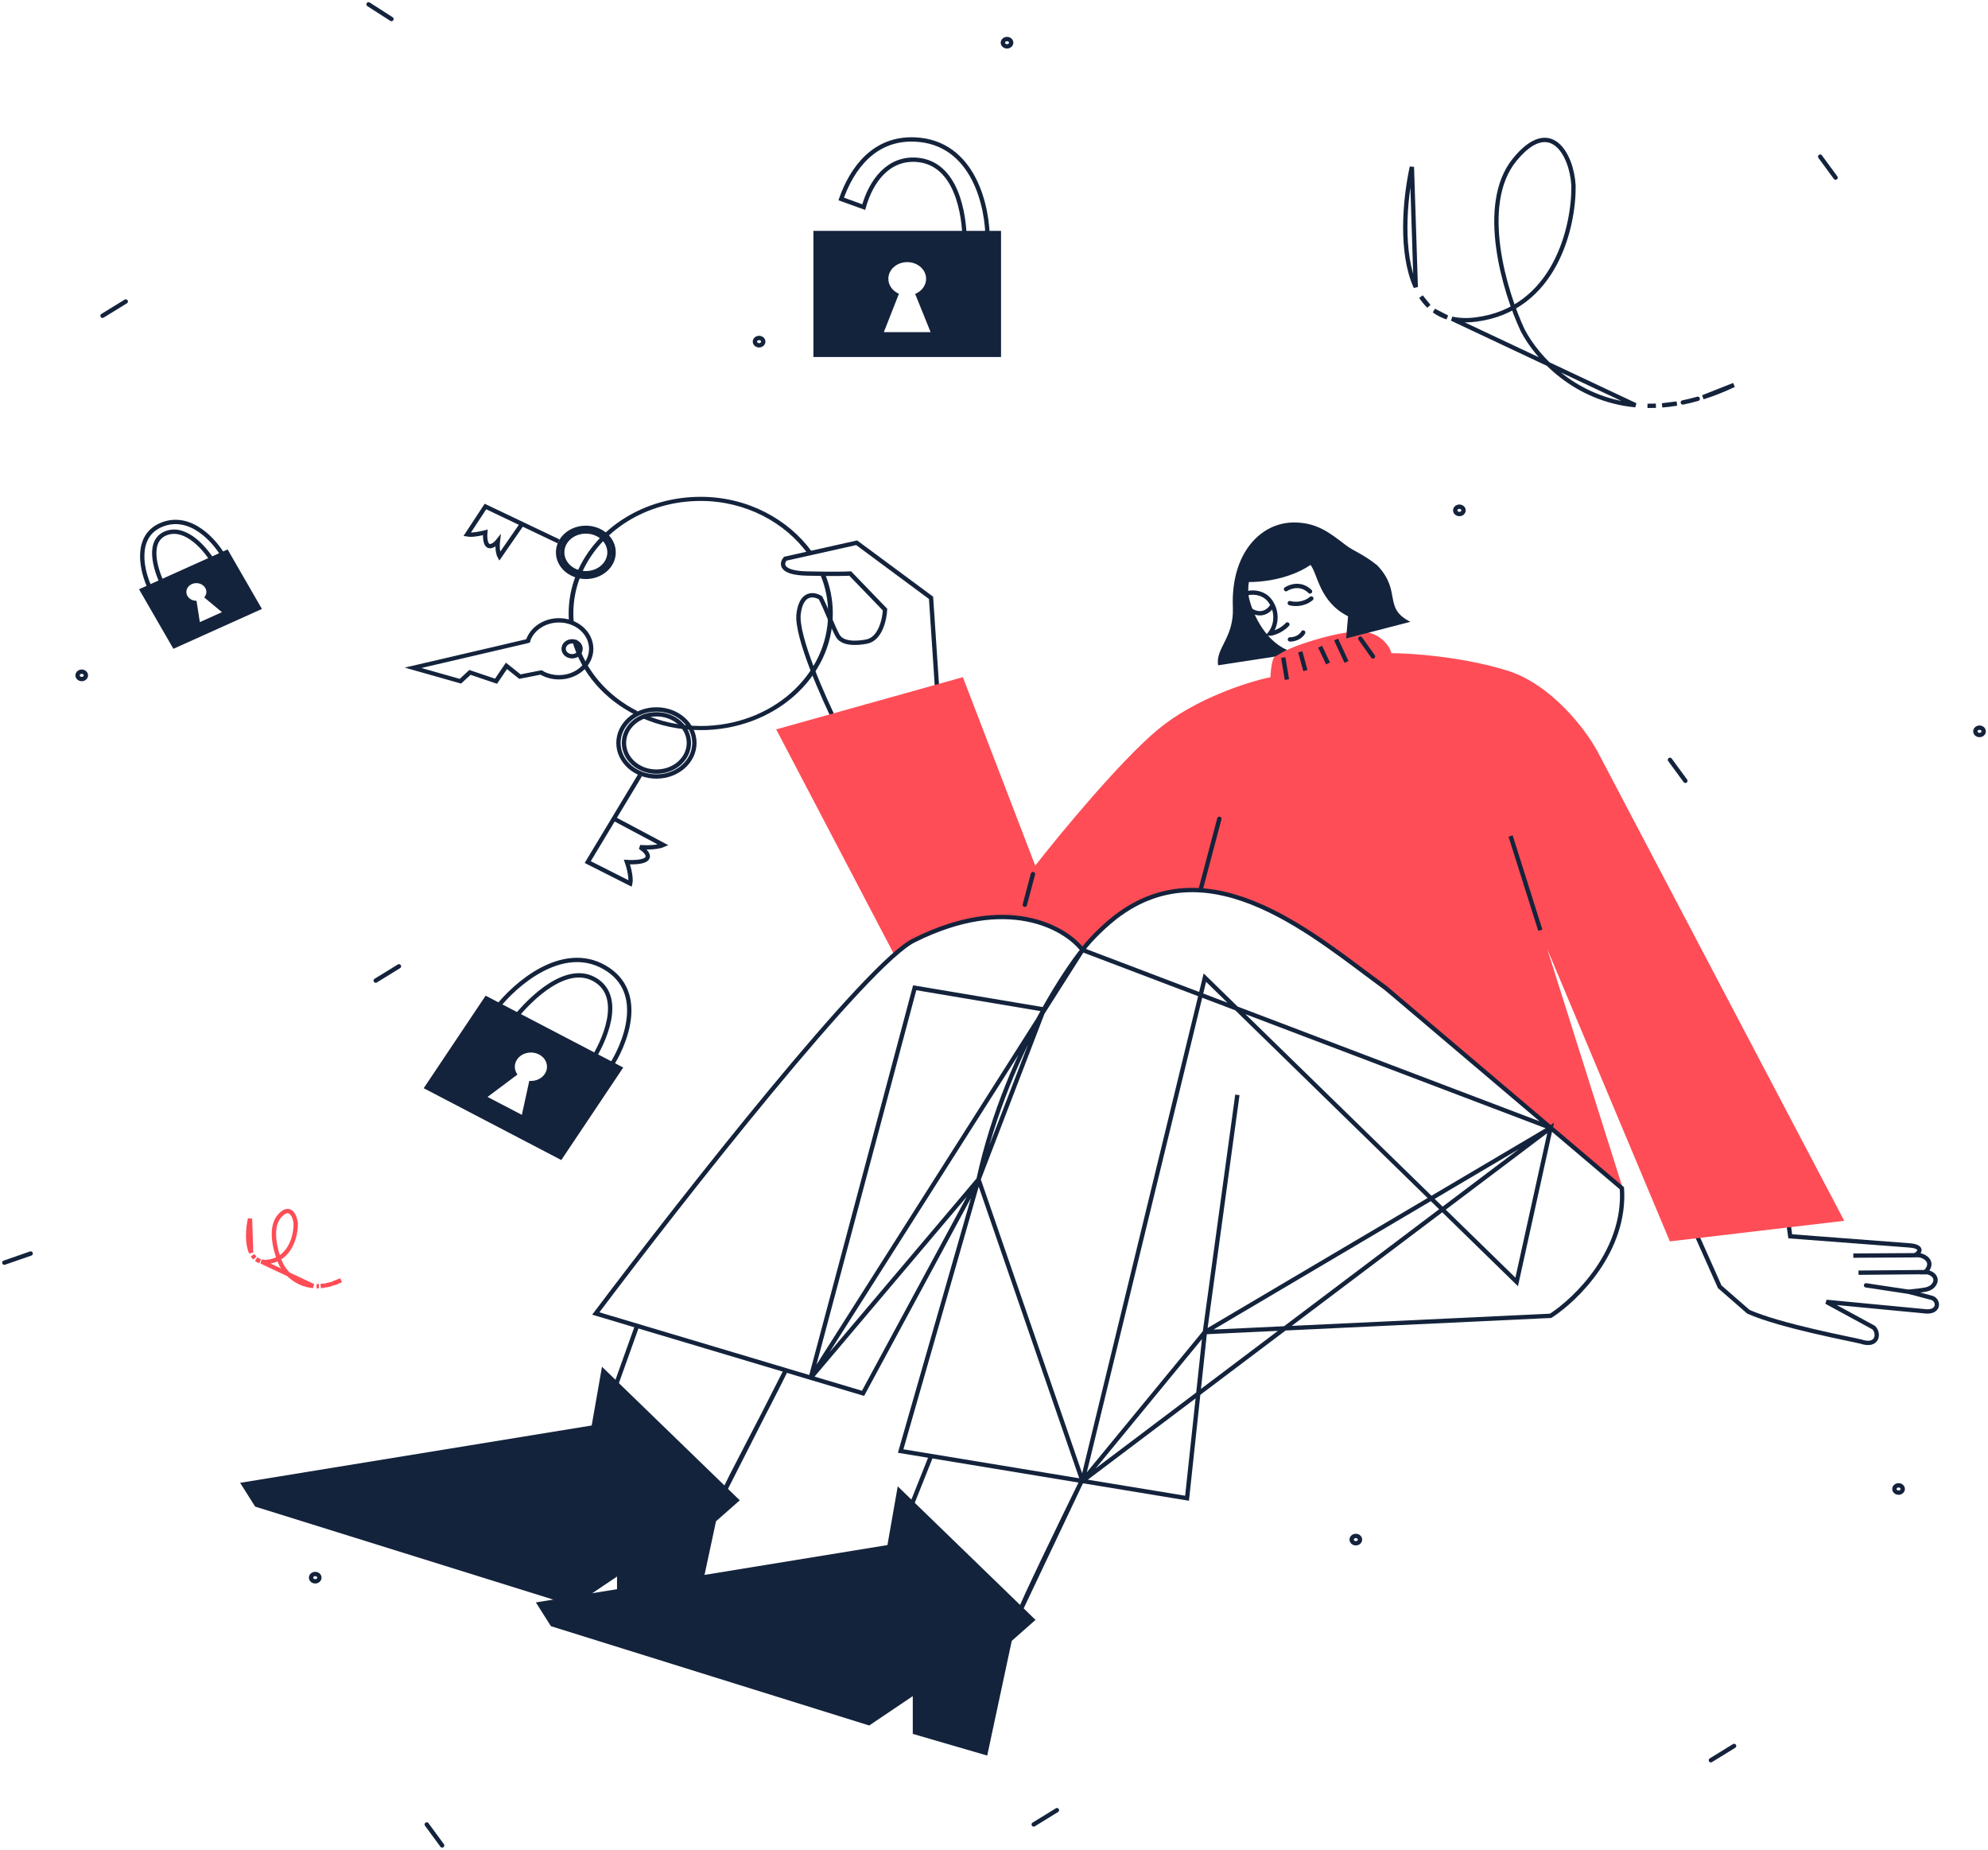 <svg width="459" height="427" viewBox="0 0 459 427" fill="none" xmlns="http://www.w3.org/2000/svg">
<path d="M304.206 195.599C304.736 195.599 305.166 195.22 305.166 194.752C305.166 194.284 304.736 193.904 304.206 193.904C303.676 193.904 303.246 194.284 303.246 194.752C303.246 195.22 303.676 195.599 304.206 195.599Z" stroke="#14233C"/>
<path d="M232.507 10.703C233.037 10.703 233.467 10.323 233.467 9.855C233.467 9.387 233.037 9.008 232.507 9.008C231.977 9.008 231.547 9.387 231.547 9.855C231.547 10.323 231.977 10.703 232.507 10.703Z" stroke="#14233C"/>
<path d="M18.871 156.749C19.401 156.749 19.831 156.369 19.831 155.901C19.831 155.433 19.401 155.053 18.871 155.053C18.341 155.053 17.911 155.433 17.911 155.901C17.911 156.369 18.341 156.749 18.871 156.749Z" stroke="#14233C"/>
<path d="M336.951 118.658C337.481 118.658 337.911 118.279 337.911 117.81C337.911 117.342 337.481 116.963 336.951 116.963C336.421 116.963 335.991 117.342 335.991 117.81C335.991 118.279 336.421 118.658 336.951 118.658Z" stroke="#14233C"/>
<path d="M457.04 169.67C457.57 169.67 458 169.291 458 168.823C458 168.355 457.57 167.975 457.04 167.975C456.51 167.975 456.08 168.355 456.08 168.823C456.08 169.291 456.51 169.67 457.04 169.67Z" stroke="#14233C"/>
<path d="M72.781 365.034C73.311 365.034 73.74 364.655 73.74 364.187C73.74 363.719 73.311 363.339 72.781 363.339C72.25 363.339 71.821 363.719 71.821 364.187C71.821 364.655 72.25 365.034 72.781 365.034Z" stroke="#14233C"/>
<path d="M175.262 79.709C175.792 79.709 176.222 79.329 176.222 78.861C176.222 78.393 175.792 78.014 175.262 78.014C174.732 78.014 174.302 78.393 174.302 78.861C174.302 79.329 174.732 79.709 175.262 79.709Z" stroke="#14233C"/>
<path d="M438.352 344.563C438.882 344.563 439.312 344.184 439.312 343.715C439.312 343.247 438.882 342.868 438.352 342.868C437.822 342.868 437.392 343.247 437.392 343.715C437.392 344.184 437.822 344.563 438.352 344.563Z" stroke="#14233C"/>
<path d="M313.04 356.249C313.57 356.249 314 355.87 314 355.402C314 354.934 313.57 354.554 313.04 354.554C312.51 354.554 312.08 354.934 312.08 355.402C312.08 355.87 312.51 356.249 313.04 356.249Z" stroke="#14233C"/>
<path d="M392.372 273.054L397.658 276.448" stroke="#14233C" stroke-linecap="round"/>
<path d="M85.095 1L90.381 4.395" stroke="#14233C" stroke-linecap="round"/>
<path d="M244.03 417.859L238.667 421.158" stroke="#14233C" stroke-linecap="round"/>
<path d="M400.378 403.034L395.015 406.333" stroke="#14233C" stroke-linecap="round"/>
<path d="M29.035 69.593L23.672 72.892" stroke="#14233C" stroke-linecap="round"/>
<path d="M92.112 223.065L86.749 226.364" stroke="#14233C" stroke-linecap="round"/>
<path d="M1 291.473L7.083 289.362" stroke="#14233C" stroke-linecap="round"/>
<path d="M420.251 36.157L423.807 40.999" stroke="#14233C" stroke-linecap="round"/>
<path d="M385.57 175.398L389.126 180.242" stroke="#14233C" stroke-linecap="round"/>
<path d="M98.53 421.158L102.086 426" stroke="#14233C" stroke-linecap="round"/>
<path d="M388.536 92.901C389.661 92.674 390.809 92.394 391.981 92.059M325.985 38.536C324.303 46.237 323.297 58.401 326.878 66.269L325.985 38.536ZM400.337 88.87C397.863 90.044 395.478 90.979 393.179 91.701L400.337 88.87ZM328.091 68.489C328.622 69.299 329.222 70.038 329.895 70.693L328.091 68.489ZM331.094 71.707C331.995 72.364 333.003 72.892 334.13 73.266L331.094 71.707ZM335.217 73.57C336.814 73.936 338.631 74.02 340.687 73.766C359.099 71.49 363.433 52.205 363.298 42.847C362.923 35.737 358.015 26.616 349.658 36.943C341.302 47.269 347.445 67.442 351.563 76.238C354.946 82.755 363.773 92.216 377.611 93.534L335.217 73.57ZM380.387 93.684C381.023 93.694 381.667 93.685 382.321 93.659L380.387 93.684ZM383.761 93.574C384.866 93.487 385.999 93.349 387.156 93.155L383.761 93.574Z" stroke="#14233C" stroke-linecap="round"/>
<path d="M75.402 296.679C75.72 296.616 76.044 296.536 76.376 296.441M57.726 281.317C57.251 283.494 56.966 286.931 57.978 289.153L57.726 281.317ZM78.737 295.539C78.038 295.872 77.364 296.135 76.714 296.341L78.737 295.539ZM58.322 289.781C58.472 290.01 58.641 290.218 58.831 290.404L58.322 289.781ZM59.17 290.691C59.424 290.877 59.709 291.024 60.028 291.131L59.17 290.691ZM60.335 291.217C60.787 291.32 61.3 291.344 61.881 291.272C67.084 290.629 68.308 285.179 68.27 282.535C68.164 280.526 66.777 277.949 64.416 280.866C62.055 283.785 63.791 289.485 64.954 291.97C65.91 293.813 68.405 296.485 72.314 296.859L60.335 291.217ZM73.099 296.9C73.279 296.903 73.461 296.9 73.646 296.894L73.099 296.9ZM74.052 296.87C74.365 296.844 74.685 296.806 75.012 296.751L74.052 296.87Z" stroke="#FE4D56" stroke-linecap="round"/>
<path d="M233.6 378.779L239.084 373.935L207.273 343.102L204.897 356.663L123.724 369.9L127.198 375.388L200.691 398.313L210.746 391.532V400.249L227.933 405.254L233.6 378.779Z" fill="#14233C"/>
<path d="M165.315 351.173L170.801 346.331L138.99 315.497L136.613 329.058L55.44 342.294L58.914 347.784L132.408 370.706L142.463 363.926V372.644L159.648 377.649L165.315 351.173Z" fill="#14233C"/>
<path d="M210.381 347.622L214.952 336.159M235.611 371.676C235.757 370.643 245.056 351.442 249.688 341.972L235.611 371.676Z" stroke="#14233C" stroke-linecap="round"/>
<path d="M142.097 320.017L147.065 306.13M167.326 344.07C167.474 343.037 176.85 325.68 181.483 316.209L167.326 344.07Z" stroke="#14233C" stroke-linecap="round"/>
<path d="M412.871 282.015L413.341 285.39L440.669 287.471C443.321 287.61 443.937 288.686 442.158 289.778C444.011 289.401 446.981 291.198 444.522 293.654C446.151 293.636 447.865 295.164 446.24 296.881C446.07 297.059 445.545 297.461 444.789 297.644C444.034 297.825 441.753 298.081 440.707 298.186L445.971 299.582C447.599 300.013 447.93 302.778 444.898 302.738L421.688 300.523L432.593 306.455C433.943 307.714 433.624 311.012 429.653 309.69C427.746 309.184 411.177 306.13 403.684 302.806L397.057 297.035L389.457 279.993" stroke="#14233C"/>
<path d="M216.651 163.247L214.964 138.001L197.79 125.29L181.31 128.972C180.384 130.053 180.078 132.251 186.273 132.391C192.469 132.531 195.54 132.449 196.3 132.391L204.342 140.719C204.243 142.909 203.269 147.451 200.172 148.083C199.686 148.181 194.811 149.222 193.421 146.768C192.31 144.803 190.841 140.719 189.451 138.001C188.027 137.095 185.022 136.563 184.388 141.682C183.753 146.803 190.146 161.173 193.421 167.718" stroke="#14233C" stroke-linecap="round"/>
<path d="M441.343 298.294L430.845 296.709M442.266 289.761L427.901 289.845L442.266 289.761ZM444.69 293.648L429.102 293.787L444.69 293.648Z" stroke="#14233C" stroke-linecap="round"/>
<path d="M314.133 145.765C318.785 145.892 321.03 149.418 321.241 150.782C325.805 150.782 337.523 151.577 347.887 154.758C358.249 157.937 366.153 168.517 368.811 173.411L425.807 281.809L385.551 286.56L357.252 219.112L374.705 274.383C353.037 255.568 305.199 214.131 287.503 207.373C269.806 200.616 255.307 212.384 250.268 219.112C248.757 217.705 245.052 214.673 242.321 213.8C225.433 208.519 211.39 216 206.481 220.401L179.216 168.366L222.312 156.319L239.023 199.82C244.887 192.313 258.768 175.512 267.388 168.366C276.006 161.222 288.281 157.359 293.34 156.319C293.342 155.516 293.468 153.543 293.978 152.066C294.613 150.221 308.316 145.604 314.133 145.765Z" fill="#FE4D56"/>
<path d="M277.267 205.117L281.528 189.017M355.641 214.735L348.774 192.99L355.641 214.735Z" stroke="#14233C" stroke-linecap="round"/>
<path d="M238.495 201.77L236.614 208.858" stroke="#14233C" stroke-linecap="round"/>
<path d="M325.636 143.541L310.808 147.377L311.245 142.261C304.593 138.91 304.256 132.486 302.578 130.41C297.395 133.929 290.622 134.411 288.364 134.353C288.092 135.599 288.217 137.125 288.312 137.733C288.953 140.859 291.607 147.59 297.141 150.02C296.468 150.377 294.993 151.181 294.469 151.55L281.24 153.575C280.613 149.548 284.945 147.273 284.65 140.158C284.14 127.918 290.913 120.532 298.913 120.606C303.977 120.653 306.886 122.88 310.655 125.789C312.641 127.32 314.509 127.727 318 130.516C323.724 136.551 319.219 140.312 325.636 143.541Z" fill="#14233C"/>
<path d="M314.086 147.418L317.007 151.537M296.281 151.788L297.132 156.874L296.281 151.788ZM300.214 150.462L301.39 154.796L300.214 150.462ZM304.798 149.281L306.624 153.149L304.798 149.281ZM308.489 147.633L310.882 152.791L308.489 147.633Z" stroke="#14233C" stroke-linecap="round"/>
<path d="M288.182 136.885C289.853 136.58 291.889 136.974 293.142 138.587C294.837 140.766 295.006 143.94 293.204 146.28C293.43 146.294 295.649 145.854 297.233 144.148" stroke="#14233C" stroke-linecap="round"/>
<path d="M296.918 136.01C297.91 135.342 300.409 134.512 302.466 136.535" stroke="#14233C" stroke-linecap="round"/>
<path d="M297.823 147.604C298.522 147.626 300.115 147.34 300.889 146.006" stroke="#14233C" stroke-linecap="round"/>
<path d="M297.791 139.223C298.698 139.496 300.963 139.666 302.764 138.159" stroke="#14233C" stroke-linecap="round"/>
<path d="M288.557 140.716C289.504 141.485 291.844 142.429 293.616 140.048" stroke="#14233C" stroke-linecap="round"/>
<path d="M241.001 233.022L211.191 228.013L187.193 318.031M249.93 219.282C250.788 218.093 253.502 214.923 257.484 211.759C279.697 194.569 304.262 216.762 319.88 228.013L358.025 260.348L249.93 219.282ZM249.93 219.282C245.916 214.094 232.55 206.376 211.191 216.989C200.561 221.902 157.674 276.513 137.559 303.205L187.193 318.031L249.93 219.282ZM249.93 219.282C247.728 222.038 244.48 226.787 241.001 233.022L249.93 219.282ZM225.929 272.262L199.265 321.637L187.193 318.031L225.929 272.262ZM225.929 272.262L207.95 334.956L249.93 341.875L225.929 272.262ZM225.929 272.262C229.295 256.765 235.44 242.993 241.001 233.022L225.929 272.262ZM278.187 307.51L274.074 345.852L249.93 341.875L278.187 307.51ZM278.187 307.51L358.025 303.743C363.914 299.94 375.447 288.726 374.475 274.294L358.025 260.348L278.187 307.51ZM278.187 307.51L285.691 252.743L278.187 307.51ZM249.93 341.875L278.187 225.672L350.18 295.916L358.025 260.348L249.93 341.875Z" stroke="#14233C" stroke-linecap="round"/>
<path d="M186.563 127.902C186.724 128.124 187.058 128.19 187.31 128.048C187.561 127.906 187.635 127.612 187.474 127.389L186.563 127.902ZM191.205 141.612C191.205 155.957 178.035 167.586 161.79 167.586V168.54C178.633 168.54 192.285 156.484 192.285 141.612H191.205ZM161.79 115.638C172.214 115.638 181.335 120.659 186.563 127.902L187.474 127.389C182.068 119.899 172.619 114.684 161.79 114.684V115.638ZM189.438 132.726C190.582 135.497 191.205 138.49 191.205 141.612H192.285C192.285 138.377 191.639 135.274 190.454 132.399L189.438 132.726ZM132.46 143.612C132.403 142.952 132.374 142.285 132.374 141.612H131.294C131.294 142.309 131.324 143 131.383 143.684L132.46 143.612ZM147.216 164.179C140.276 160.677 135.107 154.752 133.189 147.709L132.139 147.932C134.128 155.235 139.487 161.378 146.679 165.007L147.216 164.179ZM161.79 167.586C157.037 167.586 152.547 166.591 148.575 164.824L148.089 165.676C152.208 167.508 156.864 168.54 161.79 168.54V167.586ZM132.374 141.612C132.374 138.672 132.927 135.847 133.946 133.213L132.924 132.905C131.867 135.637 131.294 138.566 131.294 141.612H132.374ZM134.268 132.423C138.471 122.612 149.209 115.638 161.79 115.638V114.684C148.744 114.684 137.614 121.916 133.257 132.086L134.268 132.423Z" fill="#14233C"/>
<path d="M151.56 179.244C156.402 179.244 160.327 175.778 160.327 171.503C160.327 167.228 156.402 163.762 151.56 163.762C146.719 163.762 142.794 167.228 142.794 171.503C142.794 175.778 146.719 179.244 151.56 179.244Z" stroke="#14233C"/>
<path d="M128.856 127.472C128.835 130.597 131.687 133.146 135.227 133.164C138.766 133.182 141.652 130.664 141.673 127.538C141.694 124.413 138.841 121.864 135.302 121.846C131.763 121.828 128.876 124.346 128.856 127.472Z" stroke="#14233C"/>
<path d="M151.56 178.122C155.7 178.122 159.056 175.158 159.056 171.503C159.056 167.847 155.7 164.884 151.56 164.884C147.42 164.884 144.064 167.847 144.064 171.503C144.064 175.158 147.42 178.122 151.56 178.122Z" stroke="#14233C"/>
<path d="M129.804 127.477C129.786 130.139 132.217 132.31 135.232 132.326C138.247 132.342 140.706 130.196 140.724 127.533C140.742 124.871 138.312 122.7 135.296 122.684C132.281 122.668 129.822 124.814 129.804 127.477Z" stroke="#14233C"/>
<path d="M121.881 148.001C122.755 145.229 125.636 143.196 129.054 143.196C133.166 143.196 136.498 146.138 136.498 149.769C136.498 153.399 133.166 156.341 129.054 156.341C127.534 156.341 126.12 155.939 124.942 155.249" stroke="#14233C"/>
<path d="M122.064 148.421C122.352 148.354 122.524 148.092 122.448 147.838C122.372 147.583 122.076 147.431 121.788 147.499L122.064 148.421ZM95.371 154.154L95.234 153.693L93.448 154.109L95.206 154.609L95.371 154.154ZM106.302 157.254L106.137 157.707L106.459 157.799L106.692 157.583L106.302 157.254ZM108.508 155.217L108.701 154.771L108.366 154.658L108.118 154.887L108.508 155.217ZM114.525 157.254L114.332 157.699L114.755 157.842L114.988 157.499L114.525 157.254ZM116.932 153.712L117.294 153.357L116.806 152.969L116.468 153.465L116.932 153.712ZM120.04 156.19L119.678 156.545L119.886 156.71L120.158 156.656L120.04 156.19ZM125.077 155.682C125.368 155.624 125.551 155.37 125.486 155.112C125.421 154.855 125.132 154.694 124.841 154.752L125.077 155.682ZM121.788 147.499L95.234 153.693L95.509 154.615L122.064 148.421L121.788 147.499ZM95.206 154.609L106.137 157.707L106.467 156.799L95.537 153.701L95.206 154.609ZM106.692 157.583L108.898 155.546L108.118 154.887L105.912 156.923L106.692 157.583ZM108.315 155.663L114.332 157.699L114.718 156.807L108.701 154.771L108.315 155.663ZM114.988 157.499L117.395 153.957L116.468 153.465L114.062 157.007L114.988 157.499ZM116.569 154.065L119.678 156.545L120.402 155.837L117.294 153.357L116.569 154.065ZM120.158 156.656L125.077 155.682L124.841 154.752L119.922 155.725L120.158 156.656Z" fill="#14233C"/>
<path fill-rule="evenodd" clip-rule="evenodd" d="M147.776 178.951L141.736 188.976L147.776 178.951ZM141.736 188.976L135.697 199.001L145.502 203.956C145.909 202.292 144.757 199.001 144.757 199.001C144.757 199.001 149.668 199.359 149.565 197.618C149.506 196.6 147.776 195.543 147.776 195.543C147.776 195.543 151.247 195.86 153.145 195.05L141.736 188.976Z" stroke="#14233C"/>
<path fill-rule="evenodd" clip-rule="evenodd" d="M128.983 124.977L120.533 120.951L128.983 124.977ZM120.533 120.951L112.083 116.925L107.849 123.367C109.255 123.643 112.044 122.898 112.044 122.898C112.044 122.898 111.718 126.135 113.192 126.075C114.052 126.04 114.953 124.904 114.953 124.904C114.953 124.904 114.671 127.191 115.347 128.446L120.533 120.951Z" stroke="#14233C"/>
<path d="M132.089 151.492C133.168 151.492 134.042 150.72 134.042 149.768C134.042 148.815 133.168 148.043 132.089 148.043C131.011 148.043 130.137 148.815 130.137 149.768C130.137 150.72 131.011 151.492 132.089 151.492Z" stroke="#14233C"/>
<path d="M231.126 53.294V82.415H187.805V53.294H231.126ZM209.466 60.506C207.059 60.506 205.107 62.229 205.107 64.355C205.107 65.872 206.102 67.184 207.547 67.811L204.065 76.676H214.867L211.297 67.848C212.789 67.237 213.824 65.903 213.824 64.355C213.824 62.229 211.873 60.506 209.466 60.506Z" fill="#14233C"/>
<path fill-rule="evenodd" clip-rule="evenodd" d="M228.014 55.495C228.129 47.967 224.926 32.77 211.194 32.2C201.811 31.811 196.698 38.905 194.219 45.926L199.422 47.808C201.134 41.714 205.152 36.352 211.736 36.897C221.005 37.665 222.675 49.764 222.715 55.495H228.014Z" stroke="#14233C"/>
<path d="M52.547 126.827L60.477 140.571L40.032 149.769L32.102 136.025L52.547 126.827ZM47.393 135.721C46.815 134.718 45.424 134.319 44.288 134.83C43.152 135.341 42.701 136.568 43.279 137.571C43.693 138.288 44.519 138.696 45.372 138.685L46.142 143.609L51.241 141.315L47.152 137.906C47.69 137.301 47.815 136.451 47.393 135.721Z" fill="#14233C"/>
<path fill-rule="evenodd" clip-rule="evenodd" d="M37.396 121.103C30.76 123.75 32.805 132.018 34.657 135.821L37.541 134.886C35.883 131.419 33.787 124.676 38.504 123.024C43.087 121.418 47.598 126.955 49.176 129.651L51.677 128.526C49.682 124.949 44.032 118.457 37.396 121.103Z" stroke="#14233C"/>
<path d="M112.124 229.842L143.895 246.427L129.596 267.784L97.825 251.2L112.124 229.842ZM124.468 243.425C122.703 242.503 120.426 243.02 119.382 244.579C118.637 245.691 118.722 247.034 119.474 248.047L112.567 253.215L120.49 257.352L122.206 249.51C123.6 249.633 125.015 249.051 125.775 247.916C126.818 246.357 126.233 244.346 124.468 243.425Z" fill="#14233C"/>
<path fill-rule="evenodd" clip-rule="evenodd" d="M139.634 223.328C129.843 217.652 118.892 227.232 114.64 232.731L118.565 235.384C122.467 230.407 131.028 222.08 137.636 226.312C144.056 230.423 139.43 240.604 136.645 244.821L140.531 246.85C144.312 241.375 149.425 229.001 139.634 223.328Z" stroke="#14233C"/>
</svg>
